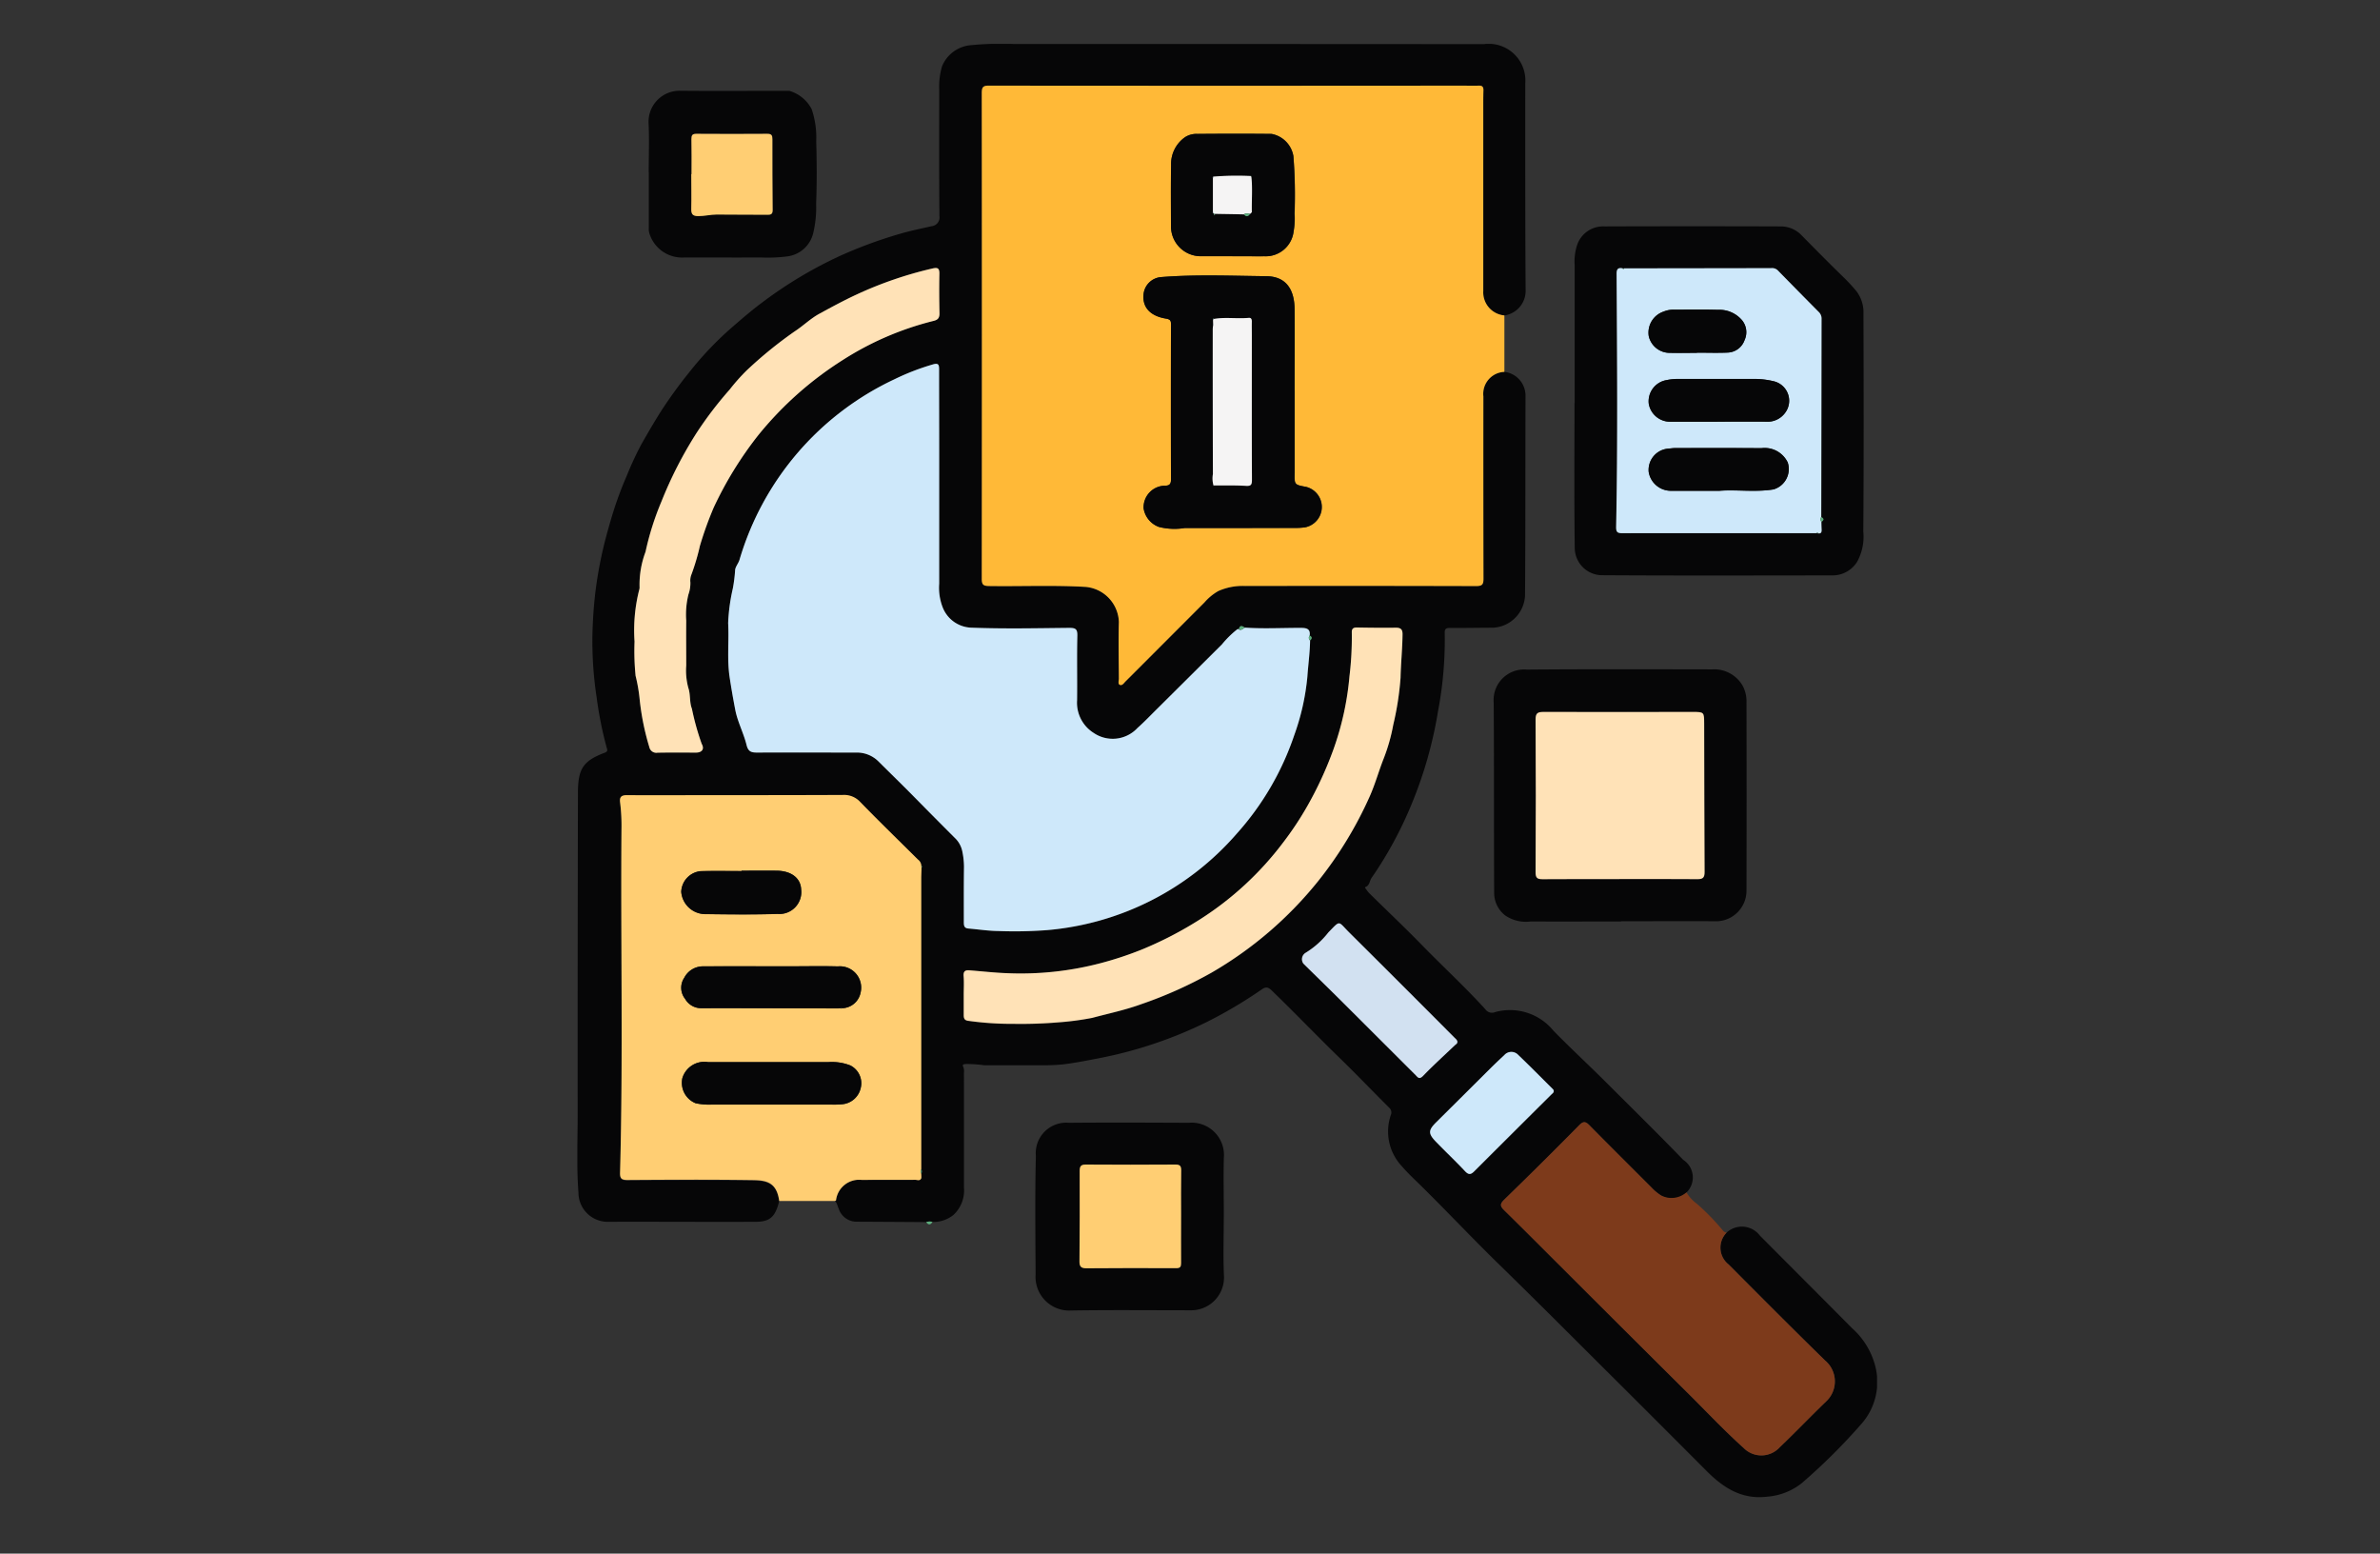 <svg xmlns="http://www.w3.org/2000/svg" xmlns:xlink="http://www.w3.org/1999/xlink" width="190" height="124" viewBox="0 0 190 124">
  <rect x="0" y="0" width="190" height="124" fill="#333333" stroke="none"/>
  <defs>
    <clipPath id="clip-path">
      <rect id="Rectangle_403343" data-name="Rectangle 403343" width="190" height="124" transform="translate(1125 1144.154)" fill="#fff" stroke="#707070" stroke-width="1"/>
    </clipPath>
    <clipPath id="clip-path-2">
      <rect id="Rectangle_403351" data-name="Rectangle 403351" width="103.757" height="116" fill="none"/>
    </clipPath>
  </defs>
  <g id="Mask_Group_1098741" data-name="Mask Group 1098741" transform="translate(-1125 -1144.154)" clip-path="url(#clip-path)">
    <g id="Group_1101730" data-name="Group 1101730" transform="translate(1171.092 1147.654)">
      <g id="Group_1101729" data-name="Group 1101729" transform="translate(0 0)" clip-path="url(#clip-path-2)">
        <path id="Path_881451" data-name="Path 881451" d="M16.115,92.36c-.313,1.256-.718,1.652-1.886,1.657-3.914.017-7.828-.013-11.742,0a2.335,2.335,0,0,1-2.4-2.333c-.159-2.074-.063-4.152-.063-6.23Q.016,72.629.046,59.8c0-1.945.413-2.575,2.149-3.226.25-.1.2-.23.15-.388a29.871,29.871,0,0,1-.81-4.06,29.417,29.417,0,0,1-.288-6.113,31.944,31.944,0,0,1,.638-4.945c.238-1.156.551-2.287.889-3.413a28.714,28.714,0,0,1,1.168-3.18,26.452,26.452,0,0,1,1.168-2.516C5.6,31.1,6.1,30.236,6.626,29.4A36.762,36.762,0,0,1,8.942,26.2a26.641,26.641,0,0,1,3.413-3.584c.78-.672,1.556-1.348,2.383-1.961a33.94,33.94,0,0,1,6.017-3.635,35.823,35.823,0,0,1,4.991-1.857c.835-.246,1.677-.413,2.525-.609a.7.7,0,0,0,.634-.8c-.033-3.376-.017-6.756-.017-10.136a5.718,5.718,0,0,1,.221-1.815,2.726,2.726,0,0,1,2.22-1.69A25.181,25.181,0,0,1,34.788.008q18.784,0,37.576.013a2.927,2.927,0,0,1,3.309,3.134c0,5.546-.008,11.091.029,16.633a1.988,1.988,0,0,1-1.694,1.89,1.847,1.847,0,0,1-1.686-1.945q-.006-7.173,0-14.346c0-.555,0-1.11.013-1.665.013-.3-.1-.4-.392-.384-.434.017-.868,0-1.3,0q-18.915,0-37.831,0c-.488,0-.517.2-.517.588q.013,19.385,0,38.774c0,.467.117.568.572.576,2.575.038,5.149-.079,7.724.071a2.915,2.915,0,0,1,2.65,2.8c-.046,1.506-.013,3.013,0,4.519,0,.167-.088.409.054.488.2.108.334-.125.463-.25q3.161-3.155,6.313-6.318a4.274,4.274,0,0,1,1.11-.914,4.814,4.814,0,0,1,2.145-.4q9.22-.006,18.448,0c.463,0,.572-.121.572-.58q-.025-7.273-.008-14.551a1.759,1.759,0,0,1,1.686-1.961,1.913,1.913,0,0,1,1.669,1.894c-.017,5.316,0,10.636-.038,15.957A2.7,2.7,0,0,1,73.132,46.6c-1.16,0-2.32.029-3.48.017-.33,0-.421.1-.409.417a30.323,30.323,0,0,1-.534,6.226,33.274,33.274,0,0,1-2.091,7.373A31.077,31.077,0,0,1,63.4,66.572c-.163.234-.138.584-.472.718-.113.046.029.154.054.2a2.108,2.108,0,0,0,.33.392c1.377,1.356,2.783,2.683,4.131,4.068,1.669,1.711,3.43,3.33,5.041,5.1a.642.642,0,0,0,.78.23,4.471,4.471,0,0,1,4.665,1.494c1.373,1.4,2.812,2.729,4.2,4.114,2.057,2.057,4.131,4.089,6.151,6.18a1.675,1.675,0,0,1-1.773,2.842,4.066,4.066,0,0,1-.755-.63c-1.652-1.652-3.309-3.3-4.949-4.966-.3-.3-.48-.359-.822-.013q-2.954,3-5.971,5.93c-.351.342-.371.517-.029.851,1.486,1.452,2.95,2.929,4.419,4.394q5.145,5.126,10.294,10.253c1.465,1.452,2.875,2.954,4.406,4.331a1.978,1.978,0,0,0,2.892-.054c1.252-1.193,2.449-2.445,3.693-3.647a2.177,2.177,0,0,0-.079-3.276c-2.587-2.529-5.141-5.1-7.69-7.657a1.708,1.708,0,0,1-.163-2.554,1.8,1.8,0,0,1,2.65.246c2.454,2.47,4.92,4.928,7.369,7.4a6.074,6.074,0,0,1,1.869,3.125,5.048,5.048,0,0,1-1.114,4.482,47.528,47.528,0,0,1-4.778,4.749,5.054,5.054,0,0,1-2.758,1.081c-2.057.25-3.534-.73-4.882-2.091q-3.292-3.3-6.6-6.6c-3.292-3.271-6.564-6.564-9.885-9.806-2.116-2.061-4.139-4.21-6.238-6.284-.526-.517-1.068-1.014-1.548-1.573a4.046,4.046,0,0,1-.9-4.1.5.5,0,0,0-.117-.58c-1.356-1.348-2.679-2.733-4.048-4.06-1.794-1.748-3.53-3.559-5.333-5.3-.259-.25-.446-.338-.793-.1a35.86,35.86,0,0,1-4.432,2.625,34.161,34.161,0,0,1-8.659,2.892c-.935.179-1.874.367-2.8.476a16.231,16.231,0,0,1-1.815.067c-1.49,0-2.979,0-4.469,0a10.893,10.893,0,0,0-1.427-.1c-.175.021-.367-.008-.217.284a.935.935,0,0,1,.033.409c0,3.046.008,6.1,0,9.143a2.659,2.659,0,0,1-.839,2.212,2.54,2.54,0,0,1-1.669.559.874.874,0,0,0-.5.013q-2.823-.019-5.642-.033a1.5,1.5,0,0,1-1.352-1.052c-.1-.2-.117-.434-.288-.593.029-.017.075-.033.083-.054A1.855,1.855,0,0,1,22.7,90.679c1.419-.008,2.838,0,4.256-.008.163,0,.388.121.5-.129l.029-.017-.021-.025-.013-.317a.4.4,0,0,0,0-.363c0-.146,0-.292,0-.442h.025l-.025,0c0-.134,0-.271,0-.409l.025,0h-.025v-.413h.025l-.025,0v-.413h0v-.413l.025,0h-.025V87.3h.025l-.025,0v-.413h.025l-.025,0v-.409l.025,0h-.025v-.413h.025l-.025,0v-.413h.025l-.025,0v-.409l.025,0h-.025V84.8h.025l-.025,0v-.413h.025l-.025,0v-.409l.025,0h-.025v-.413h.025l-.025,0v-.413h.025l-.025,0v-.409l.025,0h-.025v-.413h.025l-.025,0v-.413h.025l-.025,0v-.413h0V81.06h.025l-.025,0v-.413h.025l-.025,0v-.413h0v-.413h.025l-.025,0V79.4h.025l-.025,0v-.413h0v-.413h.025l-.025,0v-.413h.025l-.025,0v-.413h0v-.413h.025l-.025,0V76.9h.025l-.025,0v-.413h0V76.07h.025l-.025,0v-.413h.025l-.025,0v-.413h0v-.413h.025l-.025,0V74.4h.025l-.025,0v-.413h0v-.413h.025l-.025,0v-.413h.025l-.025,0V72.74h0v-.413l.025,0h-.025v-.413h.025l-.025,0v-.413h.025l-.025,0v-.409l.025,0h-.025v-.413h.025l-.025,0v-.413h.025l-.025,0v-.409l.025,0h-.025v-.413h.025l-.025,0V69h.025l-.025,0v-.409l.025,0h-.025v-.413h.025l-.025,0v-.413h0v-.413l.025,0h-.025v-.413h.025l-.025,0c0-.138,0-.275,0-.413h0l.013-.413h.025l-.025,0c0-.113,0-.225.008-.334a.106.106,0,0,0-.017-.171.654.654,0,0,0-.271-.48c-1.536-1.523-3.088-3.034-4.6-4.586a1.739,1.739,0,0,0-1.369-.563c-3.426.017-6.856.013-10.282.017-2.32,0-4.64.013-6.96,0-.459,0-.626.138-.559.593a14.884,14.884,0,0,1,.108,2.111c-.071,9.138.134,18.277-.113,27.411-.013.467.1.609.584.605,3.309-.021,6.614-.038,9.923.008,1.139.017,1.99.129,2.2,1.669M58.494,47.619c.163-.146.188-.275-.033-.388.083-.58-.3-.618-.718-.618-1.481,0-2.967.083-4.448-.021-.217-.142-.417-.234-.488.138-.1-.063-.154.029-.221.071a7.624,7.624,0,0,0-1.131,1.131q-2.56,2.541-5.116,5.082c-.538.534-1.056,1.085-1.623,1.586a2.69,2.69,0,0,1-3.488.4A2.831,2.831,0,0,1,39.9,52.381c.013-1.715-.025-3.434.017-5.145.013-.555-.159-.63-.663-.626-2.6.025-5.2.088-7.791-.017a2.543,2.543,0,0,1-2.3-1.632,4.263,4.263,0,0,1-.271-1.878c-.008-3.555,0-7.106,0-10.657,0-2.149-.013-4.3-.008-6.447,0-.371-.054-.53-.488-.4a18.948,18.948,0,0,0-3.067,1.185,23.433,23.433,0,0,0-7.411,5.5,23.716,23.716,0,0,0-4.966,8.9c-.092.317-.355.58-.355.88a12.06,12.06,0,0,1-.179,1.41,15.016,15.016,0,0,0-.376,2.762c.079,1.431-.1,2.863.113,4.294.134.889.288,1.778.455,2.654.184.956.668,1.853.9,2.8.134.538.388.605.851.605,2.633-.017,5.266,0,7.9,0a2.422,2.422,0,0,1,1.773.7c.972.96,1.957,1.919,2.917,2.9q1.584,1.609,3.184,3.209a2.056,2.056,0,0,1,.605,1.085,6.19,6.19,0,0,1,.129,1.218c-.021,1.473-.008,2.946-.013,4.419,0,.259.017.484.359.513.8.063,1.59.188,2.387.2a34.434,34.434,0,0,0,3.881-.071,22.6,22.6,0,0,0,15.156-7.691,22.611,22.611,0,0,0,4.594-7.87,18.867,18.867,0,0,0,1.047-4.657c.067-.964.2-1.928.217-2.9m-27.649,28.3c0,.538,0,1.077,0,1.611,0,.284.079.421.4.455a24.778,24.778,0,0,0,3.564.238,34.854,34.854,0,0,0,3.614-.121,22.576,22.576,0,0,0,2.671-.355c1.306-.351,2.633-.622,3.918-1.093a33.435,33.435,0,0,0,5.608-2.516,30.58,30.58,0,0,0,8.5-7.282,31.147,31.147,0,0,0,4.139-6.8c.434-.972.718-2,1.1-2.984a14.4,14.4,0,0,0,.772-2.712,23.487,23.487,0,0,0,.584-3.764c.025-1.148.146-2.3.159-3.463,0-.367-.121-.53-.513-.526-1.039.013-2.078,0-3.117-.013-.313-.008-.434.1-.417.417a26.531,26.531,0,0,1-.188,3.451,23.166,23.166,0,0,1-1.31,5.934,28.6,28.6,0,0,1-2.049,4.432,24.933,24.933,0,0,1-1.957,2.95,25.283,25.283,0,0,1-6.618,6.1,29.609,29.609,0,0,1-4.653,2.412A27.2,27.2,0,0,1,41.8,73.366a25.115,25.115,0,0,1-7.557.805c-.981-.038-1.957-.146-2.933-.225-.338-.029-.509.067-.476.463.042.5.008,1.006.008,1.506M4.565,47.7a18.774,18.774,0,0,0,.083,2.737,13.424,13.424,0,0,1,.325,1.874,20.237,20.237,0,0,0,.768,3.818.576.576,0,0,0,.655.446c1.022-.025,2.045-.008,3.067-.008.488,0,.7-.28.463-.7a19.515,19.515,0,0,1-.78-2.8c-.209-.534-.1-1.114-.288-1.657a5.47,5.47,0,0,1-.171-1.79c.008-1.2-.008-2.391,0-3.584a6.576,6.576,0,0,1,.184-2.1,2.7,2.7,0,0,0,.15-.951,1.321,1.321,0,0,1,.092-.655,17.942,17.942,0,0,0,.672-2.266,27.224,27.224,0,0,1,1.1-3.054,29.011,29.011,0,0,1,3.559-5.779,27.693,27.693,0,0,1,6.714-5.988,24.246,24.246,0,0,1,7.252-3.13c.342-.079.5-.221.488-.588-.021-1.056-.029-2.116,0-3.171.008-.492-.171-.522-.593-.421A30.746,30.746,0,0,0,22.3,20c-1.018.472-2.007,1.01-3,1.548-.705.388-1.285.968-1.953,1.4a33.214,33.214,0,0,0-3.856,3.138,14.84,14.84,0,0,0-1.335,1.506,30.228,30.228,0,0,0-2.646,3.459,32.5,32.5,0,0,0-2.808,5.483,22.592,22.592,0,0,0-1.269,4.01,7.6,7.6,0,0,0-.476,2.8.507.507,0,0,1-.017.209,13.14,13.14,0,0,0-.38,4.156M70.253,79.65c-.025-.171-.167-.259-.275-.363Q65.8,75.1,61.6,70.916c-.91-.905-.663-1.006-1.657.013a6.691,6.691,0,0,1-1.84,1.632.607.607,0,0,0-.15.851c1.06,1.047,2.128,2.086,3.184,3.134q2.885,2.879,5.771,5.763c.179.179.292.38.6.063.814-.843,1.686-1.632,2.537-2.441.083-.079.213-.129.2-.28m7.69,3.931c.013-.079-.054-.142-.113-.2-.906-.9-1.8-1.807-2.721-2.687A.748.748,0,0,0,74,80.714c-.392.363-.78.734-1.16,1.11q-2.141,2.128-4.277,4.252c-.63.626-.651.893-.029,1.54.772.8,1.577,1.556,2.337,2.366.284.3.463.275.73.008q3.08-3.08,6.172-6.147c.075-.075.175-.121.175-.263" transform="translate(0 0.001)" fill="#060607"/>
        <path id="Path_881452" data-name="Path 881452" d="M49.462,23.645a1.759,1.759,0,0,0-1.686,1.961q-.006,7.273.008,14.555c0,.455-.108.58-.572.58q-9.226-.025-18.448-.008a4.8,4.8,0,0,0-2.141.4,4.225,4.225,0,0,0-1.114.914q-3.155,3.161-6.313,6.318c-.125.129-.263.359-.463.25-.142-.079-.054-.321-.054-.488-.008-1.506-.042-3.013,0-4.519a2.915,2.915,0,0,0-2.65-2.8c-2.575-.15-5.149-.033-7.724-.071-.455-.008-.572-.108-.572-.576q.019-19.385,0-38.774C7.742,1,7.776.8,8.26.8Q27.175.818,46.09.8c.43,0,.864.017,1.3,0,.292-.013.4.088.392.388-.017.551-.013,1.106-.013,1.661q0,7.173,0,14.346a1.85,1.85,0,0,0,1.686,1.945c0,1.5,0,3,0,4.5M32.708,25.131h0c0-2.166.017-4.331,0-6.5-.017-1.719-.805-2.608-2.257-2.621-2.8-.029-5.6-.154-8.4.071a1.525,1.525,0,0,0-1.4,1.406c-.092,1.1.647,1.711,1.761,1.9.367.063.438.15.438.488q-.019,6.159,0,12.318c0,.4-.108.542-.526.538a1.732,1.732,0,0,0-1.665,1.807,1.9,1.9,0,0,0,1.227,1.486,5.109,5.109,0,0,0,2.045.088q4.388,0,8.78-.013a5.541,5.541,0,0,0,.83-.046,1.652,1.652,0,0,0,.1-3.226c-.939-.175-.939-.175-.922-1.1,0-.154,0-.309,0-.467v-6.13m-4.97-10.716v0c.417,0,.83,0,1.248,0s.864.008,1.3,0a2.239,2.239,0,0,0,2.337-1.961,6.17,6.17,0,0,0,.079-1.435,39.394,39.394,0,0,0-.1-4.6,2.161,2.161,0,0,0-1.74-1.765c-1.974-.021-3.947-.017-5.917,0a1.659,1.659,0,0,0-.972.25,2.6,2.6,0,0,0-1.135,2.2c-.025,1.682-.013,3.359,0,5.037a2.374,2.374,0,0,0,2.3,2.274h2.6" transform="translate(24.551 2.535)" fill="#ffb937"/>
        <path id="Path_881453" data-name="Path 881453" d="M24.867,39.633v3.747c0,.134,0,.271,0,.409v0c0,.146,0,.3,0,.442a.518.518,0,0,0,0,.363l.013.317-.025.017.017.025c-.108.25-.334.125-.5.129-1.419.008-2.838,0-4.256.008a1.857,1.857,0,0,0-2.053,1.627c-.008.021-.054.033-.083.054H13.53c-.209-1.54-1.06-1.657-2.2-1.669-3.309-.046-6.614-.029-9.923-.008-.488,0-.6-.138-.584-.605C1.07,35.36.865,26.218.936,17.084a14.853,14.853,0,0,0-.108-2.111c-.063-.455.1-.6.559-.593,2.32.017,4.64,0,6.96,0,3.426,0,6.856,0,10.282-.017A1.739,1.739,0,0,1,20,14.93c1.511,1.552,3.063,3.059,4.6,4.586a.645.645,0,0,1,.271.476c.008.058.013.117.017.171,0,.113,0,.225-.008.338v0l-.013.409v0c0,.138,0,.275,0,.413v18.3M7.838,35.686A1.828,1.828,0,0,0,5.8,36.959a1.749,1.749,0,0,0,1.052,2.007,4.886,4.886,0,0,0,1.231.113q4.832.006,9.66,0a6.139,6.139,0,0,0,.83-.029,1.662,1.662,0,0,0,1.456-1.285,1.593,1.593,0,0,0-.83-1.811,4.007,4.007,0,0,0-1.748-.263c-3.2,0-6.405,0-9.606,0l-.008-.029Zm10.687-4.3a1.541,1.541,0,0,0,1.5-1.26,1.7,1.7,0,0,0-1.819-2.078c-1.227-.033-2.458-.008-3.685-.008-2.358,0-4.711,0-7.065.008a1.676,1.676,0,0,0-1.511.91,1.421,1.421,0,0,0,.067,1.682,1.472,1.472,0,0,0,1.264.747c3.476-.008,6.956.008,10.436.017v.025l0-.025c.138,0,.275,0,.413,0v0c.113,0,.225,0,.338-.008.017.046.033.042.054,0m-8-10.974v.025c-1.093,0-2.182-.021-3.271.008A1.721,1.721,0,0,0,5.706,22.1a1.934,1.934,0,0,0,1.819,1.778c1.957.025,3.914.05,5.871-.013A1.747,1.747,0,0,0,15.278,21.9c-.038-.889-.776-1.473-1.945-1.486-.939-.013-1.874,0-2.808,0" transform="translate(2.586 45.584)" fill="#ffce73"/>
        <path id="Path_881454" data-name="Path 881454" d="M35.689,29.435a1.706,1.706,0,0,0,.159,2.55c2.554,2.566,5.108,5.133,7.695,7.657a2.182,2.182,0,0,1,.079,3.28c-1.243,1.2-2.441,2.454-3.693,3.647a1.982,1.982,0,0,1-2.892.054c-1.536-1.377-2.946-2.883-4.406-4.331q-5.158-5.114-10.294-10.253C20.863,30.57,19.4,29.1,17.917,27.645c-.342-.334-.325-.513.029-.855q3.017-2.929,5.971-5.925c.342-.346.522-.292.818.013,1.644,1.661,3.3,3.309,4.953,4.961a3.91,3.91,0,0,0,.755.63,1.833,1.833,0,0,0,2.036-.242,3.01,3.01,0,0,0,.826.905,18.233,18.233,0,0,1,2.111,2.174.472.472,0,0,0,.271.129" transform="translate(56.063 65.442)" fill="#7d3a1b"/>
        <path id="Path_881455" data-name="Path 881455" d="M19.094,17.609q0-5.508,0-11.016a4.219,4.219,0,0,1,.217-1.673A2.193,2.193,0,0,1,21.473,3.5q7.042-.025,14.079,0a2.289,2.289,0,0,1,1.686.739c1.093,1.11,2.191,2.22,3.3,3.3a14.472,14.472,0,0,1,1.035,1.114,2.77,2.77,0,0,1,.576,1.807c.017,5.8.029,11.6-.013,17.4a4.169,4.169,0,0,1-.488,2.4,2.3,2.3,0,0,1-1.995,1.093c-6.13.008-12.26.025-18.39-.013a2.192,2.192,0,0,1-2.162-2.149c-.054-3.86-.021-7.724-.021-11.584Zm19.7,9.468c.213-.129.221-.259-.008-.376q.013-7.9.021-15.8a.719.719,0,0,0-.209-.559Q36.935,8.673,35.3,7a.651.651,0,0,0-.522-.167q-5.871.013-11.738.021h-.108c-.342-.067-.488.025-.488.421.038,6.731.1,13.461-.033,20.192-.008.413.075.526.488.526,5.174-.013,10.349,0,15.523,0l.1.013c.25.042.3-.1.288-.3s-.017-.413-.021-.618" transform="translate(60.523 11.071)" fill="#060607"/>
        <path id="Path_881456" data-name="Path 881456" d="M27.7,32.1c-2.408,0-4.811.008-7.219,0a2.933,2.933,0,0,1-2.024-.48,2.27,2.27,0,0,1-.885-1.719c-.029-5.091,0-10.186-.038-15.277a2.436,2.436,0,0,1,2.646-2.629c4.936-.042,9.869-.025,14.805-.017a2.62,2.62,0,0,1,2.429,1.314,2.648,2.648,0,0,1,.3,1.331q.019,7.511,0,15.018a2.441,2.441,0,0,1-2.328,2.441c-2.562-.021-5.124,0-7.686,0V32.1m-.121-3.38v0c2.078,0,4.156-.008,6.234.008.43,0,.568-.129.563-.563-.021-3.947-.025-7.895-.033-11.847,0-.918,0-.935-.906-.935-3.985,0-7.966.013-11.947,0-.472,0-.605.129-.605.613q.031,6.084,0,12.16c0,.48.129.58.567.576,2.045-.017,4.085-.008,6.13-.008" transform="translate(55.619 37.948)" fill="#060607"/>
        <path id="Path_881457" data-name="Path 881457" d="M23.809,28.139c0,1.594-.058,3.188.017,4.778a2.617,2.617,0,0,1-2.679,2.7c-3.167,0-6.339-.033-9.506.017a2.687,2.687,0,0,1-2.854-2.875c-.017-3.155-.058-6.305.021-9.456a2.434,2.434,0,0,1,2.641-2.65c3.184-.029,6.372-.013,9.556,0a2.583,2.583,0,0,1,2.808,2.821c-.038,1.556,0,3.117,0,4.674M20.4,28.105c0-1.21-.013-2.424.008-3.635,0-.346-.075-.488-.455-.484q-3.58.025-7.165,0c-.4,0-.484.154-.484.526q.013,3.605-.017,7.215c0,.413.15.542.547.538q3.587-.025,7.165-.008c.33,0,.409-.1.4-.413-.013-1.248,0-2.491,0-3.739" transform="translate(27.796 65.462)" fill="#060607"/>
        <path id="Path_881458" data-name="Path 881458" d="M1.377,7.427c0-1.331.054-2.671-.013-4A2.475,2.475,0,0,1,3.88.9C6.793.93,9.7.9,12.61.909a2.936,2.936,0,0,1,1.773,1.452,7,7,0,0,1,.367,2.566c.046,1.661.058,3.326-.008,4.987A8.79,8.79,0,0,1,14.5,12.3a2.442,2.442,0,0,1-2.041,1.819,12.286,12.286,0,0,1-2.107.088c-2.045.008-4.089,0-6.134,0a2.727,2.727,0,0,1-2.8-1.97,1.124,1.124,0,0,1-.033-.351V7.427H1.377m3.418.129H4.786c0,.918.017,1.836,0,2.754-.013.413.1.584.551.588.5,0,.985-.129,1.486-.125,1.335.017,2.666,0,4,.017.275,0,.463-.008.459-.371q-.025-2.829-.021-5.663c0-.3-.071-.43-.4-.426q-2.829.025-5.663,0c-.325,0-.409.1-.4.417.021.935.008,1.869.008,2.8" transform="translate(4.319 2.843)" fill="#060607"/>
        <path id="Path_881459" data-name="Path 881459" d="M6.674,22.568a.874.874,0,0,1,.5-.013c-.159.255-.325.267-.5.013" transform="translate(21.175 71.47)" fill="#5dae7e"/>
        <path id="Path_881460" data-name="Path 881460" d="M44.146,27.178c1.481.1,2.967.017,4.448.021.417,0,.8.038.718.618a.273.273,0,0,0,.033.388c-.013.968-.15,1.932-.217,2.9a18.867,18.867,0,0,1-1.047,4.657,22.557,22.557,0,0,1-4.6,7.87,22.584,22.584,0,0,1-15.151,7.69,34.436,34.436,0,0,1-3.881.071c-.8-.008-1.594-.134-2.391-.2-.338-.029-.355-.25-.355-.513,0-1.473-.008-2.946.013-4.419a6.191,6.191,0,0,0-.134-1.218,2.021,2.021,0,0,0-.6-1.085q-1.6-1.6-3.184-3.209c-.96-.976-1.945-1.932-2.917-2.9a2.439,2.439,0,0,0-1.773-.7c-2.633,0-5.266-.013-7.9,0-.467,0-.718-.063-.851-.605-.234-.951-.718-1.849-.9-2.8C3.29,32.874,3.132,31.985,3,31.1c-.209-1.431-.033-2.863-.113-4.29a14.919,14.919,0,0,1,.376-2.762,12.246,12.246,0,0,0,.179-1.415c0-.3.263-.563.355-.88a23.115,23.115,0,0,1,12.372-14.4,19.143,19.143,0,0,1,3.071-1.185c.434-.129.492.029.488.4,0,2.149.008,4.3.008,6.447,0,3.551,0,7.1,0,10.657a4.327,4.327,0,0,0,.275,1.878,2.543,2.543,0,0,0,2.3,1.632c2.6.1,5.2.042,7.791.017.5,0,.676.071.663.626-.042,1.711,0,3.43-.021,5.145a2.848,2.848,0,0,0,1.331,2.616,2.7,2.7,0,0,0,3.493-.4c.563-.5,1.085-1.052,1.623-1.581q2.56-2.541,5.116-5.087a7.829,7.829,0,0,1,1.131-1.131c.067-.042.117-.134.217-.071.213.125.334-.075.492-.138" transform="translate(9.149 19.416)" fill="#cee8fa"/>
        <path id="Path_881461" data-name="Path 881461" d="M7.4,40.495c0-.5.033-1.006-.008-1.506-.033-.4.134-.492.472-.463.981.075,1.957.188,2.933.225a25.128,25.128,0,0,0,7.561-.805,27.974,27.974,0,0,0,3.251-1.077,29.608,29.608,0,0,0,4.653-2.412,25.364,25.364,0,0,0,6.618-6.109A25.589,25.589,0,0,0,34.838,25.4a29.4,29.4,0,0,0,2.049-4.432,23.343,23.343,0,0,0,1.31-5.934,25.812,25.812,0,0,0,.184-3.451c-.013-.321.1-.426.421-.421,1.039.021,2.078.029,3.117.017.392,0,.517.159.513.526-.013,1.16-.134,2.316-.159,3.463a23.559,23.559,0,0,1-.584,3.764,14.484,14.484,0,0,1-.772,2.712c-.388.981-.668,2.011-1.1,2.984a31.164,31.164,0,0,1-4.144,6.8,30.5,30.5,0,0,1-8.492,7.282,33.663,33.663,0,0,1-5.612,2.516c-1.281.467-2.608.743-3.914,1.093a22.575,22.575,0,0,1-2.671.355,36.1,36.1,0,0,1-3.618.121A24.859,24.859,0,0,1,7.8,42.56c-.321-.033-.4-.171-.4-.455,0-.538,0-1.072,0-1.611" transform="translate(23.444 35.421)" fill="#ffe2b7"/>
        <path id="Path_881462" data-name="Path 881462" d="M1.122,34.1a13.14,13.14,0,0,1,.38-4.156.593.593,0,0,0,.021-.209A7.428,7.428,0,0,1,2,26.942a22.592,22.592,0,0,1,1.269-4.01,32.5,32.5,0,0,1,2.808-5.483,30.192,30.192,0,0,1,2.641-3.459,15.929,15.929,0,0,1,1.335-1.506,33.569,33.569,0,0,1,3.856-3.138c.668-.434,1.252-1.014,1.957-1.4.985-.538,1.978-1.077,3-1.548a30.8,30.8,0,0,1,6-2.061c.421-.1.605-.071.593.421-.021,1.056-.013,2.116.008,3.171,0,.367-.15.509-.492.588a24.268,24.268,0,0,0-7.248,3.13A27.712,27.712,0,0,0,11,17.632a29.4,29.4,0,0,0-3.559,5.779,28.077,28.077,0,0,0-1.1,3.054,17.727,17.727,0,0,1-.668,2.266,1.276,1.276,0,0,0-.092.655,2.706,2.706,0,0,1-.154.951,6.7,6.7,0,0,0-.179,2.1c-.013,1.193,0,2.391,0,3.584a5.253,5.253,0,0,0,.171,1.79c.184.542.075,1.122.284,1.657a20.662,20.662,0,0,0,.78,2.8c.238.417.025.7-.463.7-1.022,0-2.045-.013-3.067.008a.569.569,0,0,1-.651-.446,20.27,20.27,0,0,1-.772-3.814,12.8,12.8,0,0,0-.325-1.878A20.024,20.024,0,0,1,1.122,34.1" transform="translate(3.443 13.601)" fill="#ffe2b7"/>
        <path id="Path_881463" data-name="Path 881463" d="M26.272,26.276c.008.15-.121.2-.2.275-.851.814-1.723,1.6-2.537,2.445-.309.317-.421.117-.6-.067q-2.885-2.879-5.771-5.758c-1.056-1.052-2.124-2.091-3.184-3.134a.6.6,0,0,1,.154-.851,6.819,6.819,0,0,0,1.836-1.636c.993-1.018.751-.918,1.657-.013q4.2,4.175,8.379,8.371c.1.108.246.2.271.367" transform="translate(43.981 53.375)" fill="#d2e1f1"/>
        <path id="Path_881464" data-name="Path 881464" d="M26.183,22.407c0,.142-.1.188-.175.263q-3.086,3.067-6.172,6.147c-.267.267-.446.292-.73-.008-.759-.81-1.565-1.569-2.337-2.366-.622-.647-.6-.914.029-1.54q2.141-2.122,4.277-4.252c.38-.376.768-.747,1.16-1.11a.748.748,0,0,1,1.114-.021c.922.88,1.815,1.79,2.721,2.687.058.058.125.121.113.2" transform="translate(51.761 61.174)" fill="#cee8fa"/>
        <path id="Path_881465" data-name="Path 881465" d="M13.146,11.26c-.159.063-.28.263-.492.138.075-.371.275-.28.492-.138" transform="translate(40.149 35.333)" fill="#5dae7e"/>
        <path id="Path_881466" data-name="Path 881466" d="M14.091,11.706a.273.273,0,0,1-.029-.388c.217.113.192.246.029.388" transform="translate(44.403 35.91)" fill="#5dae7e"/>
        <path id="Path_881467" data-name="Path 881467" d="M6.606,21.888a.5.5,0,0,1,0-.363.425.425,0,0,1,0,.363" transform="translate(20.851 68.295)" fill="#5dae7e"/>
        <path id="Path_881468" data-name="Path 881468" d="M6.6,15.886l-.017-.171a.108.108,0,0,1,.017.171" transform="translate(20.874 49.861)" fill="#5dae7e"/>
        <path id="Path_881469" data-name="Path 881469" d="M6.579,17.734v0l.025,0Z" transform="translate(20.874 56.255)" fill="#5dae7e"/>
        <path id="Path_881470" data-name="Path 881470" d="M6.579,19.628v0l.025,0Z" transform="translate(20.874 62.263)" fill="#5dae7e"/>
        <path id="Path_881471" data-name="Path 881471" d="M6.579,16.439v0l.025,0Z" transform="translate(20.874 52.143)" fill="#5dae7e"/>
        <path id="Path_881472" data-name="Path 881472" d="M6.579,16.538v0l.025,0Z" transform="translate(20.874 52.46)" fill="#5dae7e"/>
        <path id="Path_881473" data-name="Path 881473" d="M6.579,16.638v0l.025,0Z" transform="translate(20.874 52.776)" fill="#5dae7e"/>
        <path id="Path_881474" data-name="Path 881474" d="M6.579,16.738v0l.025,0Z" transform="translate(20.874 53.092)" fill="#5dae7e"/>
        <path id="Path_881475" data-name="Path 881475" d="M6.579,16.837v0l.025,0Z" transform="translate(20.874 53.408)" fill="#5dae7e"/>
        <path id="Path_881476" data-name="Path 881476" d="M6.579,16.239v0l.025,0Z" transform="translate(20.874 51.511)" fill="#5dae7e"/>
        <path id="Path_881477" data-name="Path 881477" d="M6.579,16.937v0l.025,0Z" transform="translate(20.874 53.725)" fill="#5dae7e"/>
        <path id="Path_881478" data-name="Path 881478" d="M6.579,17.037v0l.025,0Z" transform="translate(20.874 54.041)" fill="#5dae7e"/>
        <path id="Path_881479" data-name="Path 881479" d="M6.579,17.136v0l.025,0Z" transform="translate(20.874 54.357)" fill="#5dae7e"/>
        <path id="Path_881480" data-name="Path 881480" d="M6.579,17.236v0l.025,0Z" transform="translate(20.874 54.673)" fill="#5dae7e"/>
        <path id="Path_881481" data-name="Path 881481" d="M6.579,17.336v0l.025,0Z" transform="translate(20.874 54.99)" fill="#5dae7e"/>
        <path id="Path_881482" data-name="Path 881482" d="M6.579,17.435v0l.025,0Z" transform="translate(20.874 55.306)" fill="#5dae7e"/>
        <path id="Path_881483" data-name="Path 881483" d="M6.579,17.535v0l.025,0Z" transform="translate(20.874 55.622)" fill="#5dae7e"/>
        <path id="Path_881484" data-name="Path 881484" d="M6.579,17.635v0l.025,0Z" transform="translate(20.874 55.938)" fill="#5dae7e"/>
        <path id="Path_881485" data-name="Path 881485" d="M6.579,16.14v0l.025,0Z" transform="translate(20.875 51.195)" fill="#5dae7e"/>
        <path id="Path_881486" data-name="Path 881486" d="M6.579,16.04v0l.025,0Z" transform="translate(20.874 50.878)" fill="#5dae7e"/>
        <path id="Path_881487" data-name="Path 881487" d="M6.579,17.834v0l.025,0Z" transform="translate(20.874 56.571)" fill="#5dae7e"/>
        <path id="Path_881488" data-name="Path 881488" d="M6.579,17.934v0l.025,0Z" transform="translate(20.874 56.887)" fill="#5dae7e"/>
        <path id="Path_881489" data-name="Path 881489" d="M6.579,18.033v0l.025,0Z" transform="translate(20.874 57.203)" fill="#5dae7e"/>
        <path id="Path_881490" data-name="Path 881490" d="M6.578,15.94v0l.025,0Z" transform="translate(20.872 50.562)" fill="#5dae7e"/>
        <path id="Path_881491" data-name="Path 881491" d="M6.579,18.133v0l.025,0Z" transform="translate(20.874 57.52)" fill="#5dae7e"/>
        <path id="Path_881492" data-name="Path 881492" d="M6.579,18.233v0l.025,0Z" transform="translate(20.874 57.836)" fill="#5dae7e"/>
        <path id="Path_881493" data-name="Path 881493" d="M6.579,18.332v0l.025,0Z" transform="translate(20.874 58.152)" fill="#5dae7e"/>
        <path id="Path_881494" data-name="Path 881494" d="M6.579,18.432v0l.025,0Z" transform="translate(20.874 58.468)" fill="#5dae7e"/>
        <path id="Path_881495" data-name="Path 881495" d="M6.581,15.841v0l.025,0Z" transform="translate(20.879 50.247)" fill="#5dae7e"/>
        <path id="Path_881496" data-name="Path 881496" d="M6.579,18.532v0l.025,0Z" transform="translate(20.874 58.785)" fill="#5dae7e"/>
        <path id="Path_881497" data-name="Path 881497" d="M6.579,18.631v0l.025,0Z" transform="translate(20.874 59.101)" fill="#5dae7e"/>
        <path id="Path_881498" data-name="Path 881498" d="M6.579,18.731v0l.025,0Z" transform="translate(20.874 59.417)" fill="#5dae7e"/>
        <path id="Path_881499" data-name="Path 881499" d="M6.579,18.831v0l.025,0Z" transform="translate(20.874 59.733)" fill="#5dae7e"/>
        <path id="Path_881500" data-name="Path 881500" d="M6.579,18.93v0l.025,0Z" transform="translate(20.874 60.05)" fill="#5dae7e"/>
        <path id="Path_881501" data-name="Path 881501" d="M6.579,19.03v0l.025,0Z" transform="translate(20.874 60.366)" fill="#5dae7e"/>
        <path id="Path_881502" data-name="Path 881502" d="M6.579,19.13v0l.025,0Z" transform="translate(20.874 60.682)" fill="#5dae7e"/>
        <path id="Path_881503" data-name="Path 881503" d="M6.579,19.229v0l.025,0Z" transform="translate(20.874 60.998)" fill="#5dae7e"/>
        <path id="Path_881504" data-name="Path 881504" d="M6.579,19.329v0l.025,0Z" transform="translate(20.874 61.314)" fill="#5dae7e"/>
        <path id="Path_881505" data-name="Path 881505" d="M6.579,19.429v0l.025,0Z" transform="translate(20.874 61.631)" fill="#5dae7e"/>
        <path id="Path_881506" data-name="Path 881506" d="M6.579,19.528v0l.025,0Z" transform="translate(20.874 61.947)" fill="#5dae7e"/>
        <path id="Path_881507" data-name="Path 881507" d="M6.579,19.728v0l.025,0Z" transform="translate(20.874 62.579)" fill="#5dae7e"/>
        <path id="Path_881508" data-name="Path 881508" d="M6.579,19.827v0l.025,0Z" transform="translate(20.874 62.896)" fill="#5dae7e"/>
        <path id="Path_881509" data-name="Path 881509" d="M6.579,19.927v0l.025,0Z" transform="translate(20.874 63.212)" fill="#5dae7e"/>
        <path id="Path_881510" data-name="Path 881510" d="M6.579,20.027v0l.025,0Z" transform="translate(20.874 63.528)" fill="#5dae7e"/>
        <path id="Path_881511" data-name="Path 881511" d="M6.579,20.126v0l.025,0Z" transform="translate(20.874 63.844)" fill="#5dae7e"/>
        <path id="Path_881512" data-name="Path 881512" d="M6.579,20.226v0l.025,0Z" transform="translate(20.874 64.161)" fill="#5dae7e"/>
        <path id="Path_881513" data-name="Path 881513" d="M6.579,20.326v0l.025,0Z" transform="translate(20.874 64.477)" fill="#5dae7e"/>
        <path id="Path_881514" data-name="Path 881514" d="M6.579,20.426v0l.025,0Z" transform="translate(20.874 64.793)" fill="#5dae7e"/>
        <path id="Path_881515" data-name="Path 881515" d="M6.579,20.525v0l.025,0Z" transform="translate(20.874 65.109)" fill="#5dae7e"/>
        <path id="Path_881516" data-name="Path 881516" d="M6.579,20.625v0l.025,0Z" transform="translate(20.874 65.426)" fill="#5dae7e"/>
        <path id="Path_881517" data-name="Path 881517" d="M6.579,20.725v0l.025,0Z" transform="translate(20.874 65.742)" fill="#5dae7e"/>
        <path id="Path_881518" data-name="Path 881518" d="M6.579,20.824v0l.025,0Z" transform="translate(20.874 66.058)" fill="#5dae7e"/>
        <path id="Path_881519" data-name="Path 881519" d="M6.579,20.924v0l.025,0Z" transform="translate(20.874 66.374)" fill="#5dae7e"/>
        <path id="Path_881520" data-name="Path 881520" d="M6.579,21.023v0l.025,0Z" transform="translate(20.874 66.69)" fill="#5dae7e"/>
        <path id="Path_881521" data-name="Path 881521" d="M6.579,21.123v0l.025,0Z" transform="translate(20.874 67.007)" fill="#5dae7e"/>
        <path id="Path_881522" data-name="Path 881522" d="M6.579,21.223v0l.025,0Z" transform="translate(20.875 67.324)" fill="#5dae7e"/>
        <path id="Path_881523" data-name="Path 881523" d="M6.579,21.323v0l.025,0Z" transform="translate(20.875 67.64)" fill="#5dae7e"/>
        <path id="Path_881524" data-name="Path 881524" d="M6.578,21.422v0l.025,0Z" transform="translate(20.872 67.955)" fill="#5dae7e"/>
        <rect id="Rectangle_403350" data-name="Rectangle 403350" width="0.03" height="0.033" transform="translate(27.442 90.514) rotate(-33.693)" fill="#5dae7e"/>
        <path id="Path_881525" data-name="Path 881525" d="M6.579,16.339v0l.025,0Z" transform="translate(20.874 51.828)" fill="#5dae7e"/>
        <path id="Path_881526" data-name="Path 881526" d="M22.9,13.606v6.6c-.021.926-.021.926.922,1.1a1.656,1.656,0,0,1-.1,3.23,5.481,5.481,0,0,1-.83.046c-2.925,0-5.85.013-8.78.008a5.035,5.035,0,0,1-2.045-.088,1.891,1.891,0,0,1-1.223-1.486,1.732,1.732,0,0,1,1.661-1.807c.417.008.53-.129.53-.538q-.025-6.159,0-12.314c0-.342-.071-.426-.438-.488-1.114-.188-1.853-.805-1.761-1.9a1.533,1.533,0,0,1,1.406-1.41c2.8-.221,5.6-.1,8.4-.071,1.452.013,2.241.906,2.257,2.625.021,2.166,0,4.327,0,6.493ZM16.457,7.872c-.033-.033-.054-.038-.042.021l-.021.1c0,.108,0,.217.008.325a.056.056,0,0,0,0,.083c-.008.1-.029.209-.029.309q0,5.79.008,11.575a2.069,2.069,0,0,0,.054.918l-.017.033V21.2c.868,0,1.736-.017,2.6.033.4.021.488-.088.488-.476-.017-3.847-.008-7.695-.013-11.542,0-.363-.008-.726,0-1.089,0-.184-.038-.325-.246-.3-.926.092-1.861-.079-2.787.088Z" transform="translate(34.356 14.056)" fill="#060607"/>
        <path id="Path_881527" data-name="Path 881527" d="M16.267,11.494h-2.6a2.38,2.38,0,0,1-2.3-2.274c-.008-1.677-.021-3.355.008-5.037a2.607,2.607,0,0,1,1.127-2.2,1.683,1.683,0,0,1,.972-.25c1.978-.017,3.947-.021,5.921,0A2.17,2.17,0,0,1,21.136,3.5a38.5,38.5,0,0,1,.088,4.6,5.946,5.946,0,0,1-.075,1.435A2.242,2.242,0,0,1,18.812,11.5c-.43.008-.864,0-1.3,0-.413,0-.835,0-1.248,0ZM14.781,8.081l.008.033.05.125.058-.125c.768.013,1.536.029,2.3.042.188.242.351.146.492-.05.046-.05.125-.1.125-.15-.029-.939.071-1.878-.046-2.812.008-.05-.013-.071-.063-.05a23.668,23.668,0,0,0-2.929.046c-.079.008-.092.054-.071.117V7.968c-.008.058-.021.113.071.113" transform="translate(36.023 5.456)" fill="#060607"/>
        <path id="Path_881528" data-name="Path 881528" d="M14,21.015c-3.48-.008-6.96-.025-10.436-.017A1.472,1.472,0,0,1,2.3,20.251a1.421,1.421,0,0,1-.067-1.682,1.683,1.683,0,0,1,1.511-.914c2.353-.008,4.707,0,7.06,0,1.231,0,2.462-.029,3.689.008a1.7,1.7,0,0,1,1.819,2.078,1.541,1.541,0,0,1-1.5,1.26l-.029-.017L14.753,21c-.113,0-.225,0-.338.008-.138,0-.275,0-.413,0h0" transform="translate(6.303 55.97)" fill="#060607"/>
        <path id="Path_881529" data-name="Path 881529" d="M4.1,19.476q4.8.006,9.606,0a4.028,4.028,0,0,1,1.753.267,1.585,1.585,0,0,1,.826,1.807,1.661,1.661,0,0,1-1.456,1.289,6.844,6.844,0,0,1-.83.029H4.338A4.92,4.92,0,0,1,3.1,22.76a1.761,1.761,0,0,1-1.052-2.011,1.838,1.838,0,0,1,2.041-1.273h0" transform="translate(6.336 61.794)" fill="#060607"/>
        <path id="Path_881530" data-name="Path 881530" d="M6.808,15.817c.935,0,1.869-.008,2.808,0,1.168.013,1.907.6,1.945,1.486a1.747,1.747,0,0,1-1.882,1.961c-1.957.063-3.914.038-5.871.013A1.934,1.934,0,0,1,1.989,17.5,1.721,1.721,0,0,1,3.537,15.85c1.089-.029,2.178-.008,3.271-.008v-.025" transform="translate(6.303 50.176)" fill="#060607"/>
        <path id="Path_881531" data-name="Path 881531" d="M5.046,18.459l.029-.017.025.017c-.017.042-.033.046-.054,0" transform="translate(16.01 58.513)" fill="#5dae7e"/>
        <path id="Path_881532" data-name="Path 881532" d="M4.865,18.449h0l0,.025Z" transform="translate(15.437 58.536)" fill="#5dae7e"/>
        <path id="Path_881533" data-name="Path 881533" d="M4.965,18.448h0l0,.025Z" transform="translate(15.753 58.533)" fill="#5dae7e"/>
        <path id="Path_881534" data-name="Path 881534" d="M2.5,19.495h0V19.47Z" transform="translate(7.928 61.773)" fill="#5dae7e"/>
        <path id="Path_881535" data-name="Path 881535" d="M35.884,25.446q-7.761-.006-15.519,0c-.417,0-.5-.113-.492-.526.134-6.731.075-13.461.038-20.192,0-.4.146-.488.488-.421.033.075.071.071.1,0Q26.375,4.3,32.246,4.29a.656.656,0,0,1,.522.167Q34.407,6.134,36.06,7.8a.723.723,0,0,1,.213.559l-.025,15.8a.307.307,0,0,0,.013.376c0,.2.008.413.017.618s-.033.346-.284.3c-.029-.071-.063-.079-.109-.013m-7.732-3.388c1.348-.1,2.817.125,4.273-.1A1.694,1.694,0,0,0,33.573,19.8a2.039,2.039,0,0,0-2.107-1.143c-2.287-.021-4.573-.013-6.86-.013-.188,0-.38.033-.568.046a1.708,1.708,0,0,0-1.565,1.878,1.8,1.8,0,0,0,1.828,1.49c1.243,0,2.491,0,3.852,0m-.188-5.512v0c1.294,0,2.591-.008,3.889,0a1.723,1.723,0,0,0,1.5-.693,1.593,1.593,0,0,0-.939-2.537,6.539,6.539,0,0,0-1.36-.179c-2.095,0-4.185,0-6.28,0a4.686,4.686,0,0,0-.872.092,1.712,1.712,0,0,0-1.427,1.89,1.73,1.73,0,0,0,1.748,1.431c1.248.008,2.491,0,3.739,0M26.32,11.054v-.017c.83,0,1.661.029,2.487-.008a1.486,1.486,0,0,0,1.319-1,1.5,1.5,0,0,0-.3-1.686A2.37,2.37,0,0,0,28,7.616c-1.156-.033-2.316-.008-3.476-.013a2.081,2.081,0,0,0-.86.154A1.773,1.773,0,0,0,22.477,9.71a1.717,1.717,0,0,0,1.715,1.339c.709.021,1.419,0,2.128,0" transform="translate(63.053 13.611)" fill="#cee8fa"/>
        <path id="Path_881536" data-name="Path 881536" d="M23.852,9.428a.307.307,0,0,1-.008-.376c.23.117.221.246.008.376" transform="translate(75.461 28.72)" fill="#5dae7e"/>
        <path id="Path_881537" data-name="Path 881537" d="M23.711,9.394c.042-.067.079-.054.108.013l-.108-.013" transform="translate(75.231 29.664)" fill="#5dae7e"/>
        <path id="Path_881538" data-name="Path 881538" d="M20.1,4.3c-.033.075-.071.079-.1,0h.1" transform="translate(63.456 13.627)" fill="#5dae7e"/>
        <path id="Path_881539" data-name="Path 881539" d="M25.029,26.119c-2.045,0-4.085-.008-6.13.008-.438,0-.572-.1-.567-.576q.038-6.078,0-12.16c0-.484.134-.613.605-.613,3.981.013,7.962,0,11.947,0,.906,0,.9.017.906.935.008,3.952.013,7.9.033,11.847,0,.434-.134.568-.563.563-2.078-.017-4.156-.008-6.234-.008Z" transform="translate(58.164 40.545)" fill="#ffe2b7"/>
        <path id="Path_881540" data-name="Path 881540" d="M17.718,25.555c0,1.248-.008,2.491,0,3.739,0,.309-.075.413-.4.413q-3.58-.019-7.165.008c-.4,0-.551-.125-.547-.538q.031-3.605.017-7.215c0-.371.083-.526.484-.526q3.587.025,7.165,0c.38,0,.459.138.455.484-.021,1.21-.008,2.424-.008,3.635" transform="translate(30.478 68.012)" fill="#ffce73"/>
        <path id="Path_881541" data-name="Path 881541" d="M2.194,4.945c0-.935.013-1.869-.008-2.8,0-.313.079-.417.4-.417q2.829.019,5.663,0c.334,0,.4.125.4.426q-.006,2.829.021,5.663c0,.363-.184.376-.459.371-1.335-.013-2.666,0-4-.017-.5,0-.981.129-1.486.125-.455,0-.563-.175-.551-.588.021-.918,0-1.836,0-2.754Z" transform="translate(6.919 5.454)" fill="#ffce73"/>
        <path id="Path_881542" data-name="Path 881542" d="M12.231,18.629a2.012,2.012,0,0,1-.05-.918q-.019-5.79-.013-11.575c0-.1.021-.2.029-.309l.029-.021a.28.28,0,0,0-.025-.063c0-.108-.008-.217-.008-.325l.058-.088c.926-.163,1.861,0,2.787-.088.209-.021.25.125.25.3-.008.363,0,.73,0,1.093,0,3.847-.008,7.695.008,11.542,0,.388-.079.5-.488.472-.864-.05-1.732-.025-2.6-.029l.013,0" transform="translate(38.556 16.627)" fill="#f5f4f4"/>
        <path id="Path_881543" data-name="Path 881543" d="M12.18,8.453l-.013,0v.038l.013-.033" transform="translate(38.606 26.806)" fill="#cee8fa"/>
        <path id="Path_881544" data-name="Path 881544" d="M12.177,5.361l.025.063-.025.021a.056.056,0,0,1,0-.083" transform="translate(38.577 17.009)" fill="#cee8fa"/>
        <path id="Path_881545" data-name="Path 881545" d="M12.22,5.288l-.058.083.021-.092.033.008.008-.033Z" transform="translate(38.588 16.673)" fill="#cee8fa"/>
        <path id="Path_881546" data-name="Path 881546" d="M12.212,5.273,12.2,5.3l-.033-.008c-.013-.058.008-.054.042-.021" transform="translate(38.601 16.655)" fill="#5dae7e"/>
        <path id="Path_881547" data-name="Path 881547" d="M12.162,5.422c0-.906,0-1.807,0-2.712a1.088,1.088,0,0,1,.071-.117,22.945,22.945,0,0,1,2.933-.046l.063.05c.113.935.017,1.874.042,2.812,0,.046-.079.1-.121.15-.167.021-.346-.1-.5.05-.768-.017-1.536-.029-2.3-.042h-.113l0-.033-.067-.113" transform="translate(38.575 8.002)" fill="#f5f4f4"/>
        <path id="Path_881548" data-name="Path 881548" d="M12.754,3.322c.154-.154.334-.029.5-.05-.15.2-.309.292-.5.05" transform="translate(40.466 10.29)" fill="#5dae7e"/>
        <path id="Path_881549" data-name="Path 881549" d="M12.176,3.251h.108l-.05.129-.058-.129" transform="translate(38.632 10.315)" fill="#5dae7e"/>
        <path id="Path_881550" data-name="Path 881550" d="M12.166,3.217l.067.113c-.088,0-.083-.054-.067-.113" transform="translate(38.571 10.207)" fill="#cee8fa"/>
        <path id="Path_881551" data-name="Path 881551" d="M12.236,2.538l-.071.117c-.021-.063-.008-.108.071-.117" transform="translate(38.568 8.053)" fill="#cee8fa"/>
        <path id="Path_881552" data-name="Path 881552" d="M12.94,2.581l-.063-.05c.05-.017.067,0,.063.05" transform="translate(40.856 8.013)" fill="#5dae7e"/>
        <path id="Path_881553" data-name="Path 881553" d="M26.187,11.143c-1.36,0-2.608,0-3.856,0a1.8,1.8,0,0,1-1.824-1.486,1.7,1.7,0,0,1,1.561-1.878c.192-.013.38-.046.572-.046,2.287,0,4.569-.008,6.856.008a2.044,2.044,0,0,1,2.111,1.148,1.691,1.691,0,0,1-1.148,2.145c-1.46.234-2.925.008-4.273.108" transform="translate(65.023 24.531)" fill="#060607"/>
        <path id="Path_881554" data-name="Path 881554" d="M26,9.825c-1.243,0-2.491,0-3.735,0a1.738,1.738,0,0,1-1.753-1.431A1.715,1.715,0,0,1,21.939,6.5a4.073,4.073,0,0,1,.872-.092c2.091,0,4.185,0,6.276,0a6.5,6.5,0,0,1,1.36.175,1.6,1.6,0,0,1,.943,2.537,1.734,1.734,0,0,1-1.506.7c-1.294-.008-2.591,0-3.889,0v.008" transform="translate(65.022 20.336)" fill="#060607"/>
        <path id="Path_881555" data-name="Path 881555" d="M24.356,8.539c-.709,0-1.419.017-2.128,0A1.717,1.717,0,0,1,20.513,7.2,1.773,1.773,0,0,1,21.7,5.242a2.081,2.081,0,0,1,.86-.154c1.16,0,2.32-.021,3.476.013a2.37,2.37,0,0,1,1.832.726,1.5,1.5,0,0,1,.3,1.686,1.486,1.486,0,0,1-1.319,1c-.826.038-1.657.008-2.487.008v.017" transform="translate(65.017 16.127)" fill="#060607"/>
      </g>
    </g>
  </g>
</svg>
